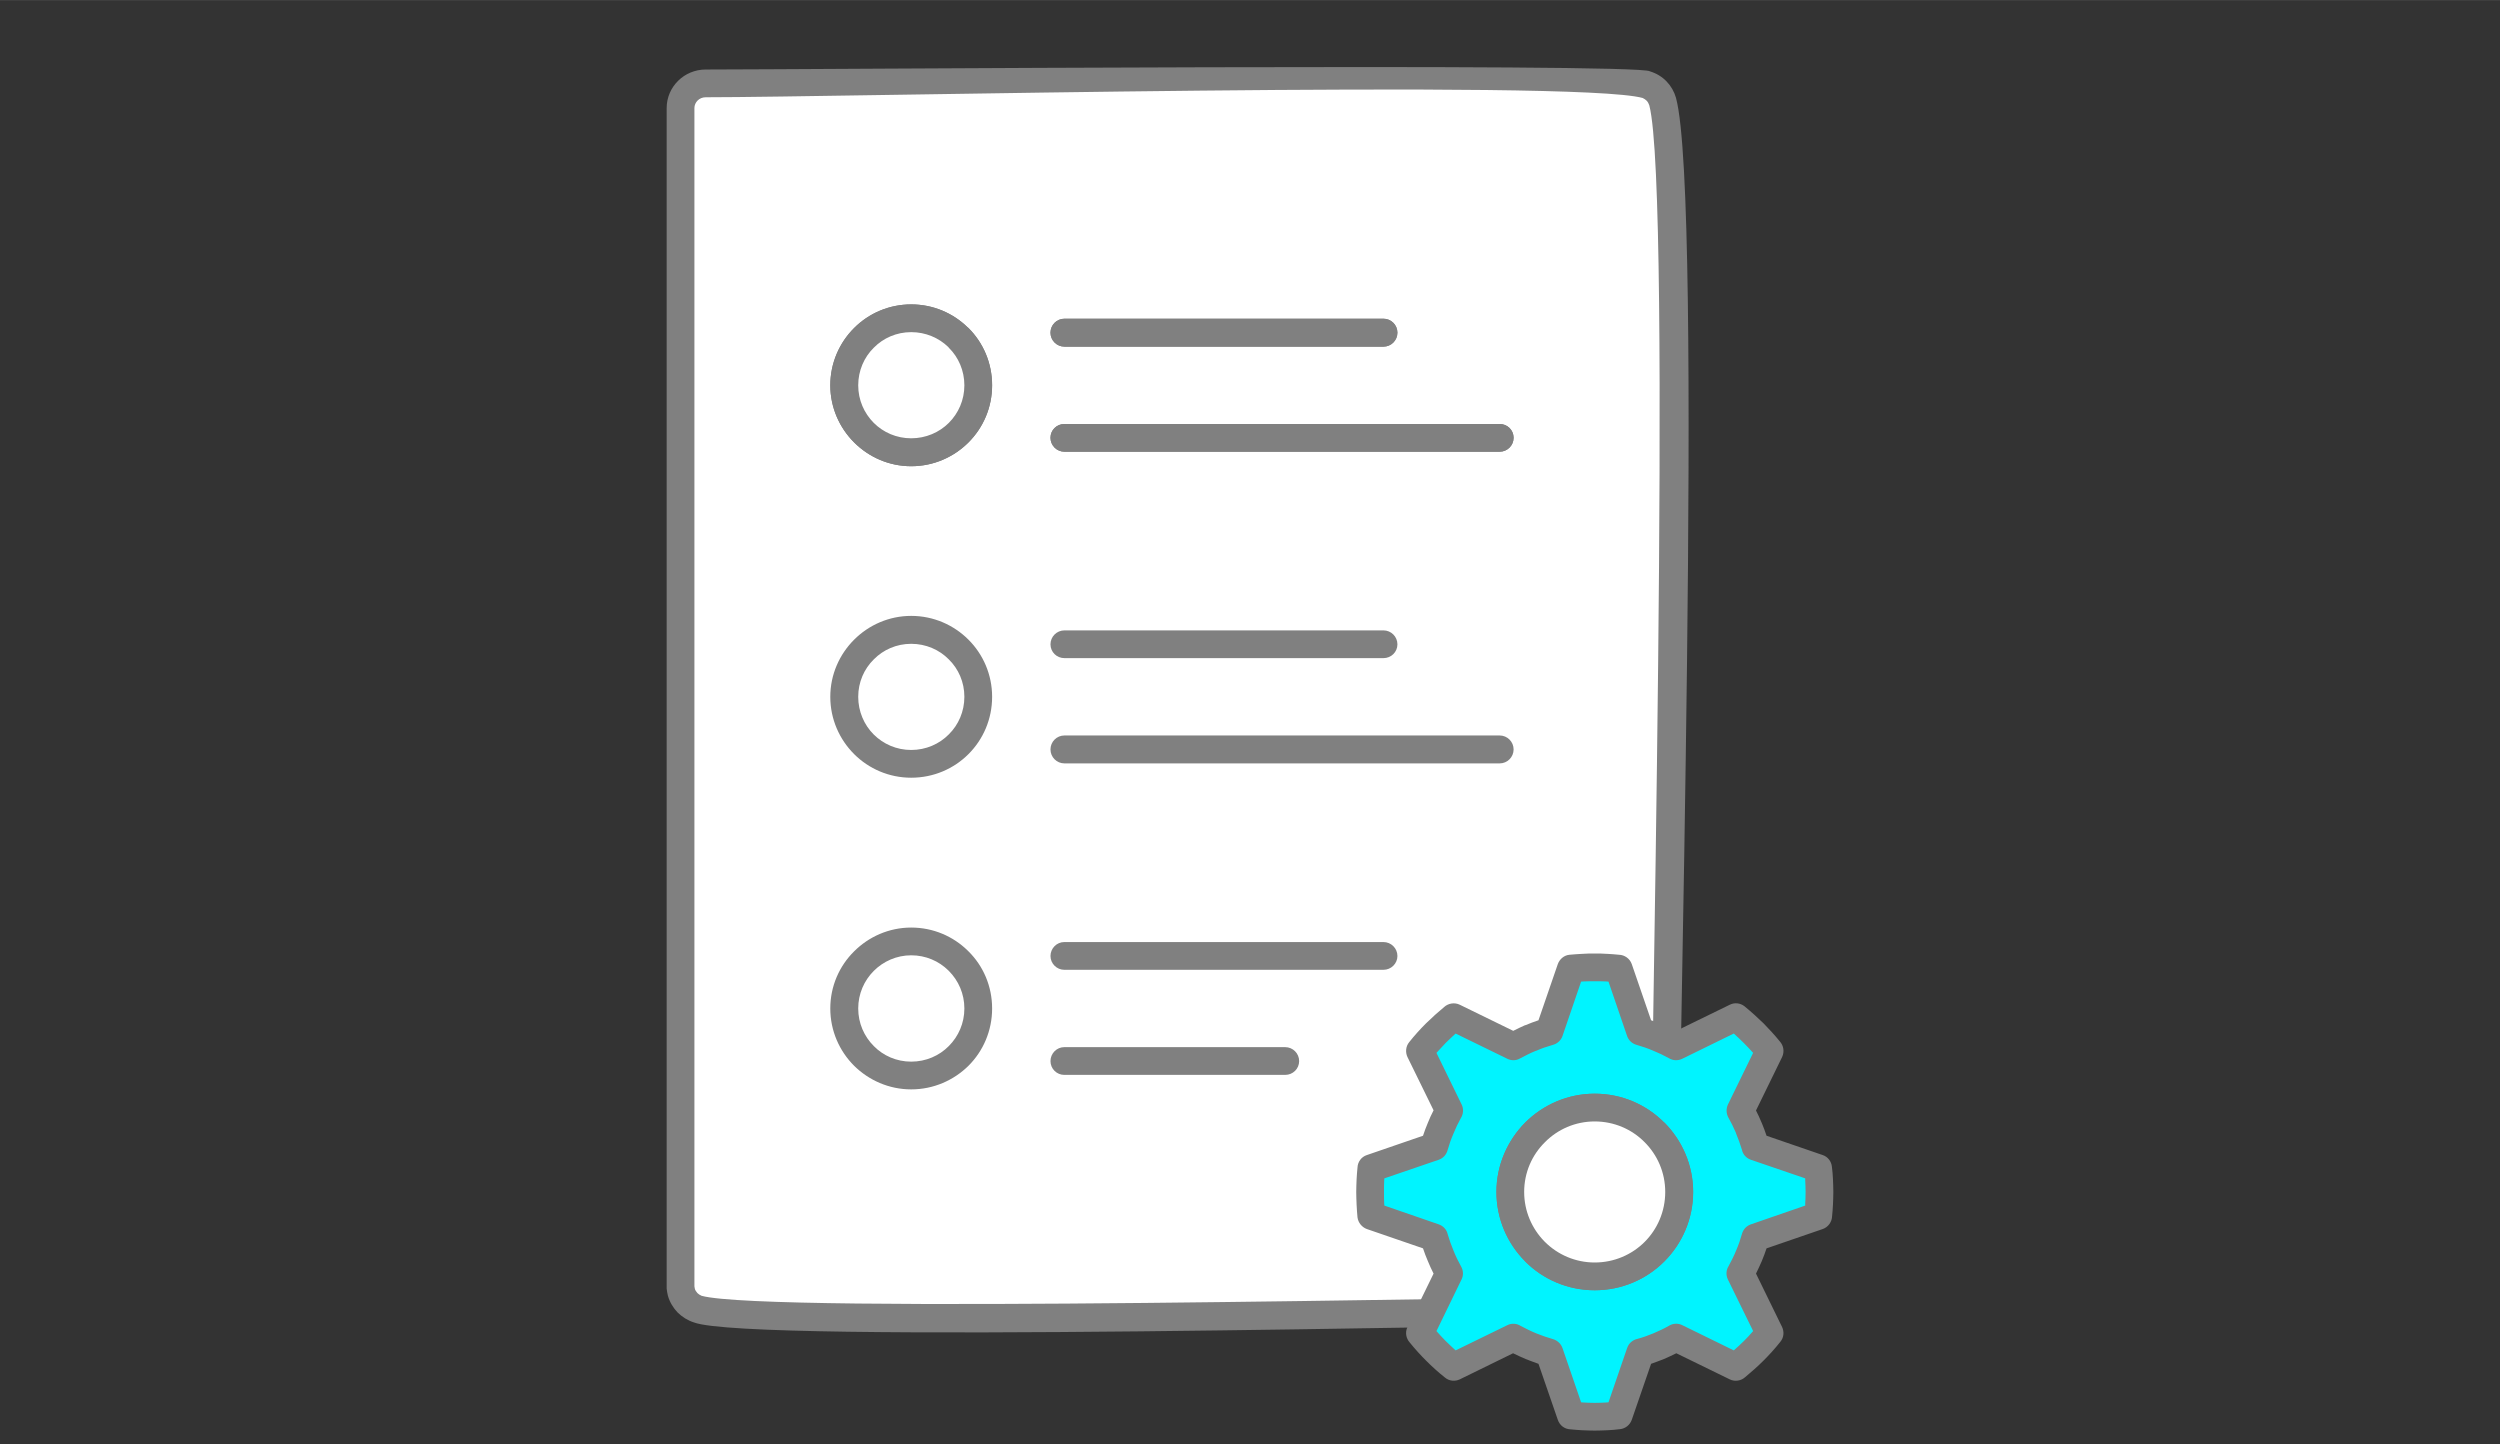<?xml version="1.0" encoding="UTF-8"?>
<!DOCTYPE svg PUBLIC "-//W3C//DTD SVG 1.1//EN" "http://www.w3.org/Graphics/SVG/1.1/DTD/svg11.dtd">
<!-- Creator: CorelDRAW 2019 (64-Bit) -->
<svg xmlns="http://www.w3.org/2000/svg" xml:space="preserve" width="90px" height="52px" version="1.1" style="shape-rendering:geometricPrecision; text-rendering:geometricPrecision; image-rendering:optimizeQuality; fill-rule:evenodd; clip-rule:evenodd"
viewBox="0 0 13.965 8.068"
 xmlns:xlink="http://www.w3.org/1999/xlink">
 <rect x="0" y="0" width="13.965" height="8.068" fill="#333333" stroke="none"/>
 <defs>
  <style type="text/css">
   <![CDATA[
    .fil0 {fill:none}
    .fil3 {fill:#00F4FF}
    .fil1 {fill:white}
    .fil2 {fill:gray;fill-rule:nonzero}
   ]]>
  </style>
 </defs>
 <g id="Layer_x0020_1">
  <g id="_3019073187104">
   <rect class="fil0" width="13.965" height="8.068"/>
   <g>
    <path class="fil1" d="M3.801 7.189l0 0 0.001 0.004 0 0 0 0.003 0 0 0 0.004 0 0 0.001 0.003 0 0 0 0.003 0 0 0.001 0.004 0 0 0.001 0.003 0 0 0.001 0.003c0.012,0.046 0.048,0.083 0.094,0.097l0 0 0.003 0.001 0.001 0 0.003 0.001 0 0 0.003 0.001 0 0 0.004 0.001 0 0 0.003 0 0 0 0.003 0.001 0.007 0.001 0 0c0.005,0 0.01,0 0.015,0l5.21 0c0.077,0 0.14,-0.061 0.14,-0.137 0,-2.193 0,-4.386 0,-6.579l0 -0.007 0 0 0 -0.004 0 0 0 -0.003 0 0 -0.001 -0.004 0 0 0 -0.003 0 0 -0.001 -0.004 0 0 -0.001 -0.003 0 0 0 -0.003 0 0 -0.001 -0.003c-0.012,-0.046 -0.048,-0.083 -0.095,-0.097l0 0 -0.003 -0.001 0 0 -0.003 -0.001 0 0 -0.004 -0.001 0 0 -0.003 -0.001 0 0 -0.004 0 0 0 -0.003 -0.001 -0.007 -0.001 0 0c-0.005,0 -0.009,-0.001 -0.014,-0.001l-5.21 0c-0.077,0 -0.141,0.062 -0.141,0.138 0,2.193 0,4.386 0,6.579l0 0.007z"/>
    <path class="fil2" d="M3.724 7.198l0 -0.016 0 -6.579c0,-0.06 0.025,-0.114 0.065,-0.153 0.039,-0.038 0.093,-0.062 0.153,-0.062 0.49,0 5.214,-0.037 5.274,0.01 0.036,0.011 0.068,0.03 0.093,0.056 0.025,0.026 0.043,0.057 0.053,0.092 0.154,0.566 0.008,5.623 0.008,6.636 0,0.06 -0.025,0.113 -0.065,0.153 -0.04,0.038 -0.094,0.062 -0.153,0.062 -0.703,0 -4.962,0.109 -5.275,-0.01 -0.035,-0.011 -0.067,-0.031 -0.092,-0.056 -0.025,-0.026 -0.044,-0.058 -0.054,-0.093 -0.004,-0.015 -0.005,-0.025 -0.007,-0.04zm0.155 -0.013l0.002 0.012c0.002,0.01 0.008,0.018 0.015,0.026 0.006,0.006 0.014,0.011 0.023,0.015 0.365,0.101 4.497,0.004 5.233,0.004 0.017,0 0.033,-0.007 0.045,-0.018 0.011,-0.011 0.018,-0.026 0.018,-0.042 0,-0.951 0.127,-6.103 -0.002,-6.594 -0.003,-0.009 -0.008,-0.019 -0.015,-0.026 -0.006,-0.006 -0.014,-0.011 -0.022,-0.015 -0.376,-0.104 -4.489,-0.004 -5.234,-0.004 -0.018,0 -0.034,0.007 -0.045,0.018 -0.011,0.011 -0.018,0.026 -0.018,0.042l0 6.582z"/>
    <path class="fil2" d="M5.946 2.523c-0.043,0 -0.078,-0.035 -0.078,-0.078 0,-0.043 0.035,-0.077 0.078,-0.077l2.431 0c0.043,0 0.078,0.034 0.078,0.077 0,0.043 -0.035,0.078 -0.078,0.078l-2.431 0z"/>
    <path class="fil2" d="M5.946 1.936c-0.043,0 -0.078,-0.035 -0.078,-0.078 0,-0.043 0.035,-0.078 0.078,-0.078l1.782 0c0.043,0 0.078,0.035 0.078,0.078 0,0.043 -0.035,0.078 -0.078,0.078l-1.782 0z"/>
    <path class="fil2" d="M5.946 2.523c-0.043,0 -0.078,-0.035 -0.078,-0.078 0,-0.043 0.035,-0.077 0.078,-0.077l2.431 0c0.043,0 0.078,0.034 0.078,0.077 0,0.043 -0.035,0.078 -0.078,0.078l-2.431 0z"/>
    <path class="fil2" d="M5.946 1.936c-0.043,0 -0.078,-0.035 -0.078,-0.078 0,-0.043 0.035,-0.078 0.078,-0.078l1.782 0c0.043,0 0.078,0.035 0.078,0.078 0,0.043 -0.035,0.078 -0.078,0.078l-1.782 0z"/>
    <path class="fil2" d="M5.946 4.264c-0.043,0 -0.078,-0.035 -0.078,-0.078 0,-0.043 0.035,-0.078 0.078,-0.078l2.431 0c0.043,0 0.078,0.035 0.078,0.078 0,0.043 -0.035,0.078 -0.078,0.078l-2.431 0z"/>
    <path class="fil2" d="M5.946 3.676c-0.043,0 -0.078,-0.034 -0.078,-0.077 0,-0.043 0.035,-0.078 0.078,-0.078l1.782 0c0.043,0 0.078,0.035 0.078,0.078 0,0.043 -0.035,0.077 -0.078,0.077l-1.782 0z"/>
    <path class="fil2" d="M5.945 6.004c-0.042,0 -0.077,-0.034 -0.077,-0.077 0,-0.043 0.035,-0.078 0.077,-0.078l1.234 0c0.043,0 0.078,0.035 0.078,0.078 0,0.043 -0.035,0.077 -0.078,0.077l-1.234 0z"/>
    <path class="fil2" d="M5.945 5.417c-0.042,0 -0.077,-0.035 -0.077,-0.077 0,-0.043 0.035,-0.078 0.077,-0.078l1.783 0c0.043,0 0.078,0.035 0.078,0.078 0,0.042 -0.035,0.077 -0.078,0.077l-1.783 0z"/>
    <path class="fil1" d="M5.09 2.526c0.207,0 0.375,-0.168 0.375,-0.374 0,-0.207 -0.168,-0.375 -0.375,-0.375 -0.206,0 -0.374,0.168 -0.374,0.375 0,0.206 0.168,0.374 0.374,0.374z"/>
    <path class="fil2" d="M5.09 2.448c0.082,0 0.157,-0.033 0.21,-0.086 0.054,-0.054 0.087,-0.128 0.087,-0.21 0,-0.082 -0.033,-0.157 -0.087,-0.21l-0.003 -0.004c-0.053,-0.051 -0.126,-0.083 -0.207,-0.083 -0.082,0 -0.156,0.033 -0.209,0.087 -0.054,0.053 -0.087,0.128 -0.087,0.21 0,0.082 0.033,0.156 0.087,0.21 0.053,0.053 0.127,0.086 0.209,0.086zm0.32 0.023c-0.082,0.082 -0.195,0.133 -0.32,0.133 -0.124,0 -0.237,-0.051 -0.319,-0.133 -0.082,-0.082 -0.133,-0.195 -0.133,-0.319 0,-0.125 0.051,-0.238 0.133,-0.32 0.082,-0.082 0.195,-0.132 0.319,-0.132 0.123,0 0.234,0.049 0.315,0.128l0.005 0.004c0.082,0.082 0.132,0.195 0.132,0.32 0,0.124 -0.05,0.237 -0.132,0.319z"/>
    <path class="fil1" d="M5.09 2.526c0.207,0 0.375,-0.168 0.375,-0.374 0,-0.207 -0.168,-0.375 -0.375,-0.375 -0.206,0 -0.374,0.168 -0.374,0.375 0,0.206 0.168,0.374 0.374,0.374z"/>
    <path class="fil2" d="M5.09 2.448c0.082,0 0.157,-0.033 0.21,-0.086 0.054,-0.054 0.087,-0.128 0.087,-0.21 0,-0.082 -0.033,-0.157 -0.087,-0.21l-0.003 -0.004c-0.053,-0.051 -0.126,-0.083 -0.207,-0.083 -0.082,0 -0.156,0.033 -0.209,0.087 -0.054,0.053 -0.087,0.128 -0.087,0.21 0,0.082 0.033,0.156 0.087,0.21 0.053,0.053 0.127,0.086 0.209,0.086zm0.32 0.023c-0.082,0.082 -0.195,0.133 -0.32,0.133 -0.124,0 -0.237,-0.051 -0.319,-0.133 -0.082,-0.082 -0.133,-0.195 -0.133,-0.319 0,-0.125 0.051,-0.238 0.133,-0.32 0.082,-0.082 0.195,-0.132 0.319,-0.132 0.123,0 0.234,0.049 0.315,0.128l0.005 0.004c0.082,0.082 0.132,0.195 0.132,0.32 0,0.124 -0.05,0.237 -0.132,0.319z"/>
    <path class="fil1" d="M5.09 4.267c0.207,0 0.375,-0.168 0.375,-0.375 0,-0.206 -0.168,-0.374 -0.375,-0.374 -0.206,0 -0.374,0.168 -0.374,0.374 0,0.207 0.168,0.375 0.374,0.375z"/>
    <path class="fil2" d="M5.09 4.189c0.082,0 0.157,-0.033 0.21,-0.087 0.054,-0.053 0.087,-0.128 0.087,-0.21 0,-0.082 -0.033,-0.156 -0.087,-0.209 -0.053,-0.054 -0.128,-0.087 -0.21,-0.087 -0.082,0 -0.156,0.033 -0.209,0.087 -0.054,0.053 -0.087,0.127 -0.087,0.209 0,0.082 0.033,0.157 0.086,0.21 0.054,0.054 0.128,0.087 0.21,0.087zm0.32 0.023c-0.082,0.082 -0.195,0.132 -0.32,0.132 -0.124,0 -0.237,-0.05 -0.319,-0.132 -0.082,-0.082 -0.133,-0.195 -0.133,-0.32 0,-0.124 0.051,-0.237 0.133,-0.319 0.082,-0.082 0.195,-0.133 0.319,-0.133 0.125,0 0.238,0.051 0.32,0.133 0.082,0.082 0.132,0.195 0.132,0.319 0,0.125 -0.05,0.238 -0.132,0.32z"/>
    <path class="fil1" d="M5.09 6.007c0.207,0 0.375,-0.167 0.375,-0.374 0,-0.207 -0.168,-0.374 -0.375,-0.374 -0.206,0 -0.374,0.167 -0.374,0.374 0,0.207 0.168,0.374 0.374,0.374z"/>
    <path class="fil2" d="M5.09 5.93c0.082,0 0.157,-0.033 0.21,-0.087 0.054,-0.054 0.087,-0.128 0.087,-0.21 0,-0.082 -0.033,-0.156 -0.087,-0.21l-0.003 -0.003c-0.053,-0.052 -0.126,-0.084 -0.207,-0.084 -0.082,0 -0.156,0.034 -0.209,0.087 -0.054,0.054 -0.087,0.128 -0.087,0.21 0,0.082 0.033,0.156 0.087,0.21 0.053,0.054 0.127,0.087 0.209,0.087zm0.32 0.023c-0.082,0.081 -0.195,0.132 -0.32,0.132 -0.124,0 -0.237,-0.051 -0.319,-0.132 -0.082,-0.082 -0.133,-0.195 -0.133,-0.32 0,-0.125 0.051,-0.238 0.133,-0.319 0.082,-0.082 0.195,-0.133 0.319,-0.133 0.123,0 0.234,0.049 0.315,0.128l0.005 0.005c0.082,0.081 0.132,0.194 0.132,0.319 0,0.125 -0.05,0.238 -0.132,0.32z"/>
    <path class="fil3" d="M9.162 7.555c0.071,-0.02 0.138,-0.048 0.201,-0.083l0.334 0.163c0.069,-0.056 0.132,-0.119 0.188,-0.189l-0.163 -0.333c0.035,-0.063 0.063,-0.13 0.083,-0.201l0.351 -0.121c0.005,-0.043 0.007,-0.088 0.007,-0.133 0,-0.045 -0.002,-0.089 -0.007,-0.133l-0.351 -0.121c-0.02,-0.07 -0.048,-0.137 -0.083,-0.2l0.163 -0.334c-0.056,-0.069 -0.119,-0.132 -0.188,-0.188l-0.334 0.163c-0.063,-0.035 -0.13,-0.064 -0.201,-0.084l-0.12 -0.351c-0.044,-0.004 -0.089,-0.007 -0.134,-0.007 -0.045,0 -0.089,0.003 -0.133,0.007l-0.12 0.351c-0.071,0.02 -0.138,0.049 -0.201,0.084l-0.334 -0.163c-0.069,0.056 -0.132,0.119 -0.188,0.188l0.163 0.334c-0.035,0.063 -0.063,0.13 -0.083,0.2l-0.352 0.121c-0.004,0.044 -0.007,0.088 -0.007,0.133 0,0.045 0.003,0.09 0.007,0.133l0.352 0.121c0.02,0.071 0.048,0.138 0.083,0.201l-0.163 0.333c0.056,0.07 0.119,0.133 0.188,0.189l0.334 -0.163c0.063,0.035 0.13,0.063 0.201,0.083l0.12 0.351c0.044,0.005 0.088,0.007 0.133,0.007 0.045,0 0.09,-0.002 0.134,-0.007l0.12 -0.351zm-0.254 -0.425c0.261,0 0.472,-0.211 0.472,-0.472 0,-0.26 -0.211,-0.471 -0.472,-0.471 -0.26,0 -0.471,0.211 -0.471,0.471 0,0.261 0.211,0.472 0.471,0.472z"/>
    <path class="fil2" d="M9.145 7.479c0.031,-0.008 0.061,-0.019 0.09,-0.031 0.031,-0.013 0.061,-0.027 0.09,-0.044 0.023,-0.013 0.05,-0.013 0.072,-0.002l0.288 0.141c0.019,-0.017 0.038,-0.034 0.056,-0.052 0.018,-0.018 0.036,-0.037 0.052,-0.056l-0.141 -0.288c-0.012,-0.025 -0.01,-0.053 0.004,-0.075 0.015,-0.028 0.03,-0.057 0.042,-0.087 0.013,-0.03 0.024,-0.062 0.033,-0.094 0.007,-0.025 0.026,-0.044 0.049,-0.052l0.304 -0.105 0 -0.013c0.001,-0.018 0.002,-0.039 0.002,-0.063 0,-0.023 -0.001,-0.044 -0.002,-0.063l0 -0.013 -0.304 -0.104c-0.026,-0.009 -0.045,-0.031 -0.05,-0.057 -0.009,-0.03 -0.02,-0.06 -0.032,-0.089l-0.001 -0.004c-0.013,-0.03 -0.027,-0.059 -0.043,-0.087 -0.012,-0.023 -0.012,-0.049 -0.002,-0.071l0.141 -0.289c-0.016,-0.018 -0.034,-0.037 -0.052,-0.055 -0.018,-0.018 -0.037,-0.036 -0.056,-0.053l-0.288 0.141c-0.025,0.012 -0.053,0.01 -0.074,-0.003 -0.029,-0.016 -0.058,-0.03 -0.088,-0.042 -0.03,-0.013 -0.062,-0.024 -0.094,-0.033 -0.025,-0.007 -0.044,-0.026 -0.052,-0.049l-0.104 -0.304 -0.015 -0.001c-0.018,-0.001 -0.038,-0.001 -0.062,-0.001 -0.023,0 -0.044,0 -0.062,0.001l-0.014 0.001 -0.104 0.304c-0.009,0.026 -0.031,0.044 -0.056,0.05 -0.031,0.009 -0.061,0.019 -0.09,0.032l-0.004 0.001c-0.03,0.012 -0.058,0.027 -0.087,0.042 -0.022,0.013 -0.049,0.013 -0.071,0.002l-0.289 -0.141c-0.019,0.017 -0.037,0.035 -0.055,0.052 -0.018,0.019 -0.036,0.038 -0.052,0.056l0.141 0.289c0.012,0.025 0.009,0.054 -0.005,0.076 -0.015,0.027 -0.029,0.056 -0.041,0.086 -0.013,0.03 -0.024,0.061 -0.033,0.093 -0.007,0.026 -0.026,0.045 -0.049,0.053l-0.304 0.104 -0.001 0.013c-0.001,0.019 -0.001,0.04 -0.001,0.063 0,0.024 0,0.045 0.001,0.063l0.001 0.013 0.304 0.105c0.026,0.009 0.045,0.031 0.05,0.056 0.009,0.031 0.02,0.061 0.032,0.09 0.012,0.031 0.027,0.061 0.043,0.09 0.013,0.023 0.013,0.05 0.002,0.072l-0.14 0.288c0.016,0.019 0.034,0.037 0.052,0.056 0.018,0.018 0.037,0.035 0.055,0.052l0.289 -0.141c0.025,-0.012 0.052,-0.01 0.074,0.004 0.029,0.015 0.058,0.03 0.088,0.042 0.03,0.012 0.061,0.023 0.093,0.032 0.026,0.008 0.045,0.027 0.053,0.05l0.104 0.303 0.013 0.001c0.019,0.001 0.04,0.002 0.063,0.002 0.024,0 0.045,-0.001 0.063,-0.002l0.014 -0.001 0.104 -0.303c0.009,-0.027 0.031,-0.045 0.056,-0.051zm0.15 0.112c-0.024,0.01 -0.048,0.018 -0.072,0.027l-0.108 0.313c-0.01,0.028 -0.035,0.049 -0.066,0.052 -0.023,0.003 -0.046,0.005 -0.07,0.006 -0.026,0.001 -0.049,0.002 -0.071,0.002 -0.021,0 -0.045,-0.001 -0.071,-0.002 -0.021,-0.001 -0.043,-0.003 -0.064,-0.005 -0.032,-0.001 -0.06,-0.021 -0.071,-0.053l-0.108 -0.313c-0.024,-0.009 -0.048,-0.017 -0.072,-0.027 -0.024,-0.01 -0.047,-0.021 -0.07,-0.032l-0.298 0.146c-0.026,0.012 -0.058,0.01 -0.082,-0.01 -0.038,-0.03 -0.073,-0.062 -0.106,-0.095 -0.031,-0.031 -0.062,-0.065 -0.091,-0.101 -0.021,-0.023 -0.027,-0.057 -0.013,-0.086l0.146 -0.299c-0.012,-0.023 -0.022,-0.046 -0.032,-0.07 -0.01,-0.023 -0.019,-0.047 -0.027,-0.071l-0.314 -0.108c-0.027,-0.01 -0.048,-0.035 -0.052,-0.065 -0.002,-0.023 -0.004,-0.047 -0.005,-0.071 -0.001,-0.026 -0.002,-0.049 -0.002,-0.071 0,-0.021 0.001,-0.045 0.002,-0.071 0.001,-0.022 0.003,-0.044 0.005,-0.065 0.001,-0.031 0.021,-0.06 0.052,-0.07l0.314 -0.108c0.008,-0.025 0.017,-0.048 0.027,-0.072 0.009,-0.023 0.02,-0.047 0.032,-0.07l-0.146 -0.298c-0.012,-0.026 -0.01,-0.059 0.01,-0.083 0.03,-0.038 0.062,-0.073 0.094,-0.105 0.033,-0.032 0.067,-0.063 0.101,-0.091 0.023,-0.021 0.058,-0.027 0.087,-0.013l0.299 0.146c0.021,-0.011 0.043,-0.021 0.065,-0.031l0.004 -0.001c0.024,-0.01 0.048,-0.019 0.072,-0.027l0.108 -0.314c0.01,-0.027 0.034,-0.049 0.065,-0.052 0.024,-0.002 0.047,-0.004 0.07,-0.005 0.026,-0.002 0.05,-0.002 0.071,-0.002 0.021,0 0.045,0 0.07,0.002l0.002 0c0.021,0.001 0.043,0.003 0.064,0.005 0.031,0.001 0.06,0.021 0.071,0.052l0.108 0.314c0.024,0.008 0.048,0.017 0.072,0.027 0.023,0.009 0.047,0.02 0.069,0.032l0.299 -0.146c0.026,-0.013 0.058,-0.01 0.082,0.009 0.038,0.031 0.073,0.063 0.106,0.095 0.031,0.032 0.062,0.065 0.091,0.101 0.021,0.023 0.027,0.057 0.013,0.087l-0.146 0.299c0.011,0.021 0.021,0.043 0.03,0.065l0.002 0.004c0.01,0.024 0.019,0.048 0.027,0.072l0.314 0.108c0.027,0.009 0.048,0.034 0.051,0.065 0.003,0.023 0.005,0.047 0.006,0.07 0.001,0.026 0.002,0.05 0.002,0.071 0,0.022 -0.001,0.045 -0.002,0.071 -0.001,0.022 -0.003,0.044 -0.005,0.065 -0.001,0.031 -0.021,0.06 -0.052,0.071l-0.314 0.108c-0.008,0.024 -0.017,0.048 -0.027,0.072 -0.01,0.023 -0.021,0.047 -0.032,0.069l0.146 0.299c0.012,0.026 0.01,0.058 -0.01,0.082 -0.03,0.038 -0.062,0.073 -0.094,0.105 -0.032,0.032 -0.066,0.062 -0.102,0.092 -0.023,0.021 -0.057,0.027 -0.086,0.013l-0.299 -0.146c-0.022,0.011 -0.046,0.022 -0.069,0.032zm-0.387 -0.539c0.109,0 0.208,-0.044 0.279,-0.115 0.071,-0.071 0.115,-0.17 0.115,-0.279 0,-0.109 -0.044,-0.207 -0.115,-0.278 -0.071,-0.072 -0.17,-0.116 -0.279,-0.116 -0.109,0 -0.207,0.044 -0.278,0.115 -0.072,0.072 -0.116,0.17 -0.116,0.279 0,0.109 0.044,0.208 0.115,0.279 0.072,0.071 0.17,0.115 0.279,0.115zm0.389 -0.006c-0.1,0.1 -0.237,0.161 -0.389,0.161 -0.151,0 -0.288,-0.061 -0.387,-0.16l-0.001 -0.001c-0.099,-0.099 -0.161,-0.237 -0.161,-0.388 0,-0.151 0.062,-0.288 0.161,-0.388l0 0c0.1,-0.099 0.237,-0.161 0.388,-0.161 0.152,0 0.289,0.061 0.388,0.161l0.001 0c0.099,0.1 0.161,0.237 0.161,0.388 0,0.151 -0.062,0.289 -0.161,0.388z"/>
    <path class="fil1" d="M9.38 6.658c0,0.261 -0.211,0.472 -0.472,0.472 -0.26,0 -0.471,-0.211 -0.471,-0.472 0,-0.26 0.211,-0.471 0.471,-0.471 0.261,0 0.472,0.211 0.472,0.471z"/>
    <path class="fil2" d="M9.458 6.658c0,0.151 -0.062,0.289 -0.161,0.388l-0.001 0.001c-0.099,0.099 -0.237,0.16 -0.388,0.16 -0.151,0 -0.289,-0.061 -0.388,-0.16l-0.004 -0.005c-0.097,-0.099 -0.157,-0.234 -0.157,-0.384 0,-0.151 0.062,-0.288 0.161,-0.388 0.099,-0.099 0.237,-0.161 0.388,-0.161 0.152,0 0.289,0.062 0.388,0.161l0.001 0c0.099,0.1 0.161,0.237 0.161,0.388zm-0.271 0.279c0.071,-0.071 0.115,-0.17 0.115,-0.279 0,-0.109 -0.044,-0.207 -0.115,-0.278 -0.071,-0.072 -0.17,-0.116 -0.279,-0.116 -0.108,0 -0.207,0.044 -0.278,0.116 -0.072,0.071 -0.116,0.169 -0.116,0.278 0,0.107 0.043,0.204 0.112,0.275l0.004 0.004c0.071,0.071 0.17,0.115 0.278,0.115 0.109,0 0.208,-0.044 0.279,-0.115z"/>
   </g>
  </g>
 </g>
</svg>

